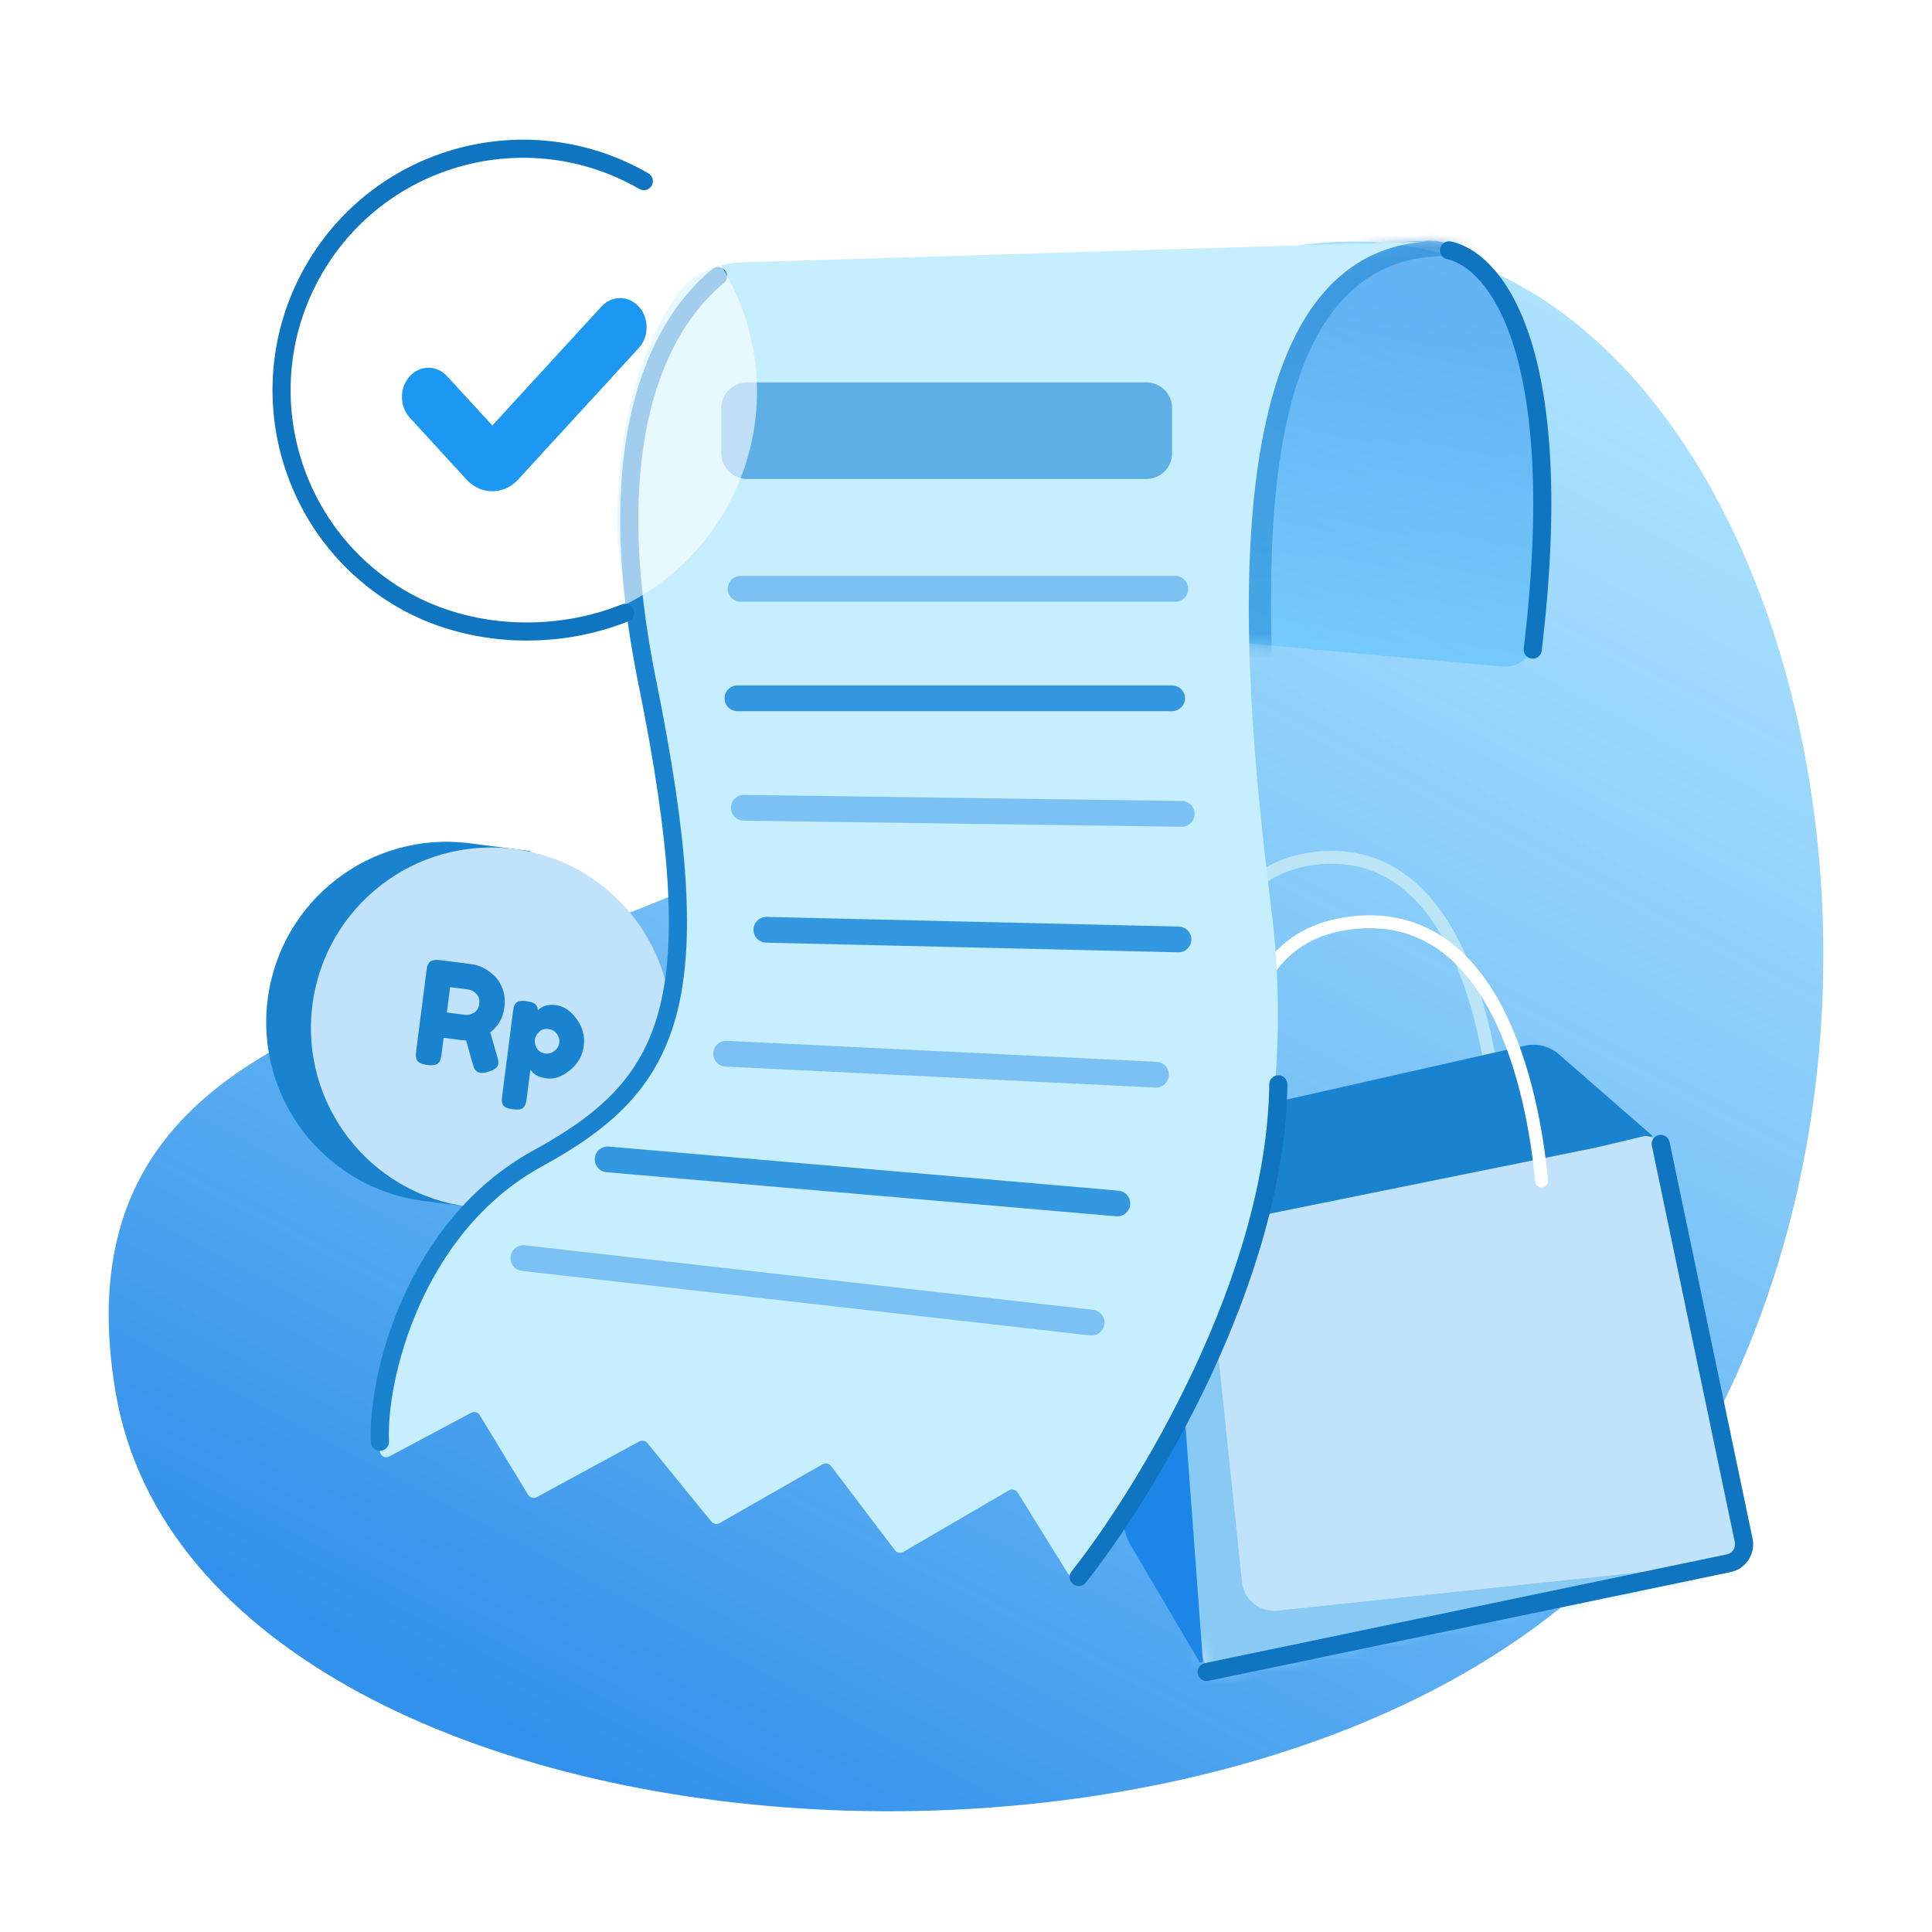 <svg width="160" height="160" viewBox="0 0 160 160" fill="none" xmlns="http://www.w3.org/2000/svg">
<path opacity="0.9" d="M141.362 118.816C117.181 163.646 16.832 158.071 9.578 115.332C2.324 72.592 65.58 86.851 76.173 55.36C82.803 35.649 93.308 24.718 100.941 22.016C141.319 7.567 165.543 73.986 141.362 118.816Z" fill="url(#paint0_linear_129_188)"/>
<path fill-rule="evenodd" clip-rule="evenodd" d="M115.577 73.151C113.786 71.913 111.59 71.283 108.871 71.626C106.163 71.968 104.296 73.166 103.015 74.882C101.72 76.615 101 78.913 100.675 81.476C100.026 86.608 100.986 92.617 101.848 96.759C101.908 97.047 101.723 97.33 101.434 97.39C101.146 97.45 100.863 97.264 100.804 96.976C99.939 92.819 98.944 86.662 99.617 81.342C99.954 78.68 100.714 76.18 102.16 74.244C103.618 72.29 105.749 70.945 108.737 70.568C111.714 70.192 114.174 70.884 116.184 72.274C118.182 73.655 119.706 75.704 120.87 78.005C123.194 82.6 124.143 88.327 124.49 92.201C124.517 92.494 124.3 92.753 124.007 92.78C123.713 92.806 123.454 92.59 123.428 92.296C123.085 88.469 122.151 82.902 119.918 78.487C118.804 76.283 117.381 74.398 115.577 73.151Z" fill="#BBE5F7"/>
<path d="M96.281 101.211L94.155 93.864L126.29 86.601C127.285 86.376 128.329 86.639 129.098 87.31L136.881 94.095L98.151 102.331C97.331 102.505 96.515 102.017 96.281 101.211Z" fill="#1A83CF"/>
<path d="M143.693 129.426L101.563 138.594C100.765 138.768 99.964 138.312 99.705 137.537L96.464 127.814L96.926 102.179L132.262 95.019L136.052 94.117C136.634 93.978 137.216 94.345 137.342 94.929L144.509 128.159C144.633 128.734 144.268 129.301 143.693 129.426Z" fill="#C1E2FB"/>
<mask id="mask0_129_188" style="mask-type:alpha" maskUnits="userSpaceOnUse" x="96" y="94" width="49" height="45">
<path d="M143.693 129.426L101.563 138.594C100.765 138.768 99.964 138.312 99.705 137.537L96.464 127.814L96.926 102.179L132.262 95.019L136.052 94.117C136.634 93.978 137.216 94.345 137.342 94.929L144.509 128.159C144.633 128.734 144.268 129.301 143.693 129.426Z" fill="#C6EEFF"/>
</mask>
<g mask="url(#mask0_129_188)">
<path d="M102.855 131.012L100.2 105.667L95.666 106.467L98.6 140.333L139.933 132.333L141 129.667L105.787 133.386C104.322 133.541 103.009 132.478 102.855 131.012Z" fill="#88CAF4"/>
</g>
<path fill-rule="evenodd" clip-rule="evenodd" d="M118.943 78.507C117.069 77.252 114.769 76.613 111.923 76.961C109.087 77.307 107.134 78.523 105.796 80.258C104.445 82.01 103.694 84.331 103.356 86.918C102.678 92.101 103.68 98.17 104.579 102.355C104.641 102.643 104.457 102.926 104.169 102.988C103.881 103.05 103.598 102.867 103.536 102.579C102.634 98.379 101.595 92.156 102.298 86.78C102.65 84.089 103.443 81.563 104.951 79.607C106.471 77.635 108.688 76.281 111.793 75.902C114.888 75.524 117.445 76.22 119.536 77.62C121.617 79.013 123.206 81.082 124.421 83.407C126.846 88.05 127.835 93.837 128.198 97.751C128.225 98.044 128.009 98.304 127.716 98.331C127.422 98.358 127.163 98.143 127.136 97.849C126.778 93.984 125.804 88.361 123.475 83.901C122.313 81.675 120.828 79.769 118.943 78.507Z" fill="white"/>
<path d="M93.043 125.647L94.155 93.864L97 102.2L99.616 137.517C99.629 137.685 99.404 137.755 99.319 137.61L93.632 127.963C93.219 127.262 93.015 126.459 93.043 125.647Z" fill="#1C85E8"/>
<path fill-rule="evenodd" clip-rule="evenodd" d="M137.38 93.999C137.785 93.914 138.183 94.174 138.267 94.58L145.139 127.412C145.405 128.683 144.59 129.929 143.318 130.194L100.086 139.201C99.681 139.285 99.284 139.025 99.199 138.62C99.115 138.214 99.375 137.817 99.78 137.732L143.013 128.726C143.472 128.63 143.767 128.179 143.671 127.719L136.799 94.887C136.714 94.481 136.974 94.084 137.38 93.999Z" fill="#0F75C1"/>
<path d="M40.104 100.104C40.104 100.104 37.247 99.737 35.078 99.459C26.898 98.408 21.118 90.925 22.169 82.745C23.219 74.565 30.703 68.785 38.883 69.835C40.903 70.095 43.908 70.481 43.908 70.481L40.104 100.104Z" fill="#1A83CF"/>
<path d="M55.495 87.025C54.444 95.205 46.962 100.985 38.781 99.934C30.601 98.884 24.821 91.401 25.872 83.221C26.922 75.04 34.405 69.26 42.586 70.311C50.766 71.362 56.546 78.845 55.495 87.025Z" fill="#C1E2FB"/>
<path d="M41.17 87.456C41.252 87.755 41.285 87.968 41.269 88.095C41.23 88.395 40.953 88.616 40.437 88.759C40.17 88.837 39.957 88.866 39.799 88.846C39.649 88.826 39.527 88.774 39.434 88.69C39.349 88.599 39.288 88.511 39.251 88.426C39.191 88.266 38.975 87.511 38.602 86.162L38.232 86.139L36.739 85.947L36.567 87.286C36.543 87.468 36.518 87.605 36.49 87.698C36.471 87.784 36.422 87.882 36.343 87.992C36.206 88.191 35.884 88.258 35.378 88.193C34.825 88.122 34.52 87.935 34.463 87.63C34.433 87.49 34.435 87.281 34.471 87.005L35.315 80.428C35.339 80.247 35.36 80.113 35.379 80.027C35.407 79.934 35.46 79.833 35.539 79.722C35.677 79.523 35.998 79.456 36.504 79.521L39.063 79.85C39.759 79.939 40.401 80.279 40.992 80.868C41.277 81.154 41.495 81.519 41.647 81.964C41.798 82.409 41.841 82.888 41.775 83.402C41.66 84.295 41.27 84.991 40.603 85.492C40.723 85.933 40.912 86.588 41.17 87.456ZM37.008 83.85L38.525 84.044C38.754 84.074 38.994 84.016 39.245 83.872C39.497 83.728 39.645 83.482 39.69 83.134C39.734 82.787 39.653 82.511 39.446 82.308C39.241 82.097 39.015 81.976 38.77 81.944L37.277 81.752L37.008 83.85Z" fill="#1A83CF"/>
<path d="M41.592 90.726L42.48 83.806C42.504 83.624 42.525 83.49 42.544 83.404C42.571 83.32 42.619 83.225 42.688 83.122C42.827 82.923 43.105 82.85 43.523 82.904C43.942 82.958 44.216 83.049 44.343 83.178C44.48 83.3 44.548 83.465 44.545 83.673C44.898 83.301 45.394 83.156 46.034 83.238C46.682 83.322 47.255 83.704 47.754 84.387C48.252 85.069 48.45 85.813 48.346 86.619C48.243 87.424 47.864 88.094 47.209 88.629C46.562 89.164 45.915 89.39 45.267 89.307C44.619 89.224 44.172 88.981 43.927 88.581L43.619 90.974C43.596 91.156 43.571 91.289 43.544 91.374C43.525 91.46 43.477 91.554 43.399 91.656C43.329 91.768 43.219 91.838 43.071 91.867C42.923 91.896 42.726 91.895 42.481 91.864C42.236 91.832 42.042 91.783 41.898 91.717C41.762 91.651 41.669 91.559 41.62 91.44C41.579 91.322 41.556 91.219 41.552 91.13C41.555 91.042 41.568 90.907 41.592 90.726ZM44.654 85.446C44.445 85.636 44.325 85.857 44.292 86.11C44.26 86.363 44.321 86.608 44.475 86.844C44.638 87.074 44.862 87.207 45.146 87.244C45.439 87.281 45.697 87.21 45.92 87.03C46.152 86.851 46.285 86.631 46.318 86.37C46.352 86.11 46.287 85.865 46.124 85.635C45.962 85.397 45.727 85.258 45.418 85.219C45.118 85.18 44.864 85.256 44.654 85.446Z" fill="#1A83CF"/>
<path opacity="0.5" d="M127.226 52.858C130.082 25.407 122.268 19.446 117.868 19.963C103.5 19.963 96.955 38.426 95.051 49.8C94.804 51.277 95.896 52.608 97.388 52.744L124.361 55.196C125.795 55.327 127.077 54.291 127.226 52.858Z" fill="url(#paint1_linear_129_188)"/>
<mask id="mask1_129_188" style="mask-type:alpha" maskUnits="userSpaceOnUse" x="95" y="19" width="33" height="37">
<path d="M127.226 52.858C130.082 25.407 122.268 19.446 117.868 19.963C103.5 19.963 96.955 38.426 95.051 49.8C94.804 51.277 95.896 52.608 97.388 52.744L124.361 55.196C125.795 55.327 127.077 54.291 127.226 52.858Z" fill="#0760A1"/>
</mask>
<g mask="url(#mask1_129_188)">
<path opacity="0.5" d="M102.4 55.933H105.333C105.333 47.517 103.2 17.8 122.933 21.533C120.8 15.347 113.333 18.244 108.8 19.4C96.853 24.307 99.555 45.8 102.4 55.933Z" fill="#1A83CF"/>
</g>
<path d="M118.243 19.993C118.556 19.973 118.875 19.963 119.201 19.963L118.243 19.993C98.814 21.199 103.349 59.382 105.334 75.697C107.705 95.182 101.494 115.447 89.271 130.33C89.041 130.611 88.604 130.58 88.412 130.271L84.274 123.604C84.122 123.359 83.802 123.279 83.553 123.425L74.809 128.525C74.576 128.661 74.278 128.602 74.115 128.387L68.817 121.403C68.655 121.19 68.36 121.13 68.128 121.262L59.593 126.139C59.367 126.269 59.08 126.215 58.915 126.013L53.613 119.506C53.451 119.307 53.171 119.252 52.946 119.374L44.447 123.988C44.197 124.123 43.885 124.039 43.737 123.796L39.729 117.195C39.582 116.953 39.272 116.868 39.022 117.001L32.241 120.618C31.889 120.806 31.462 120.558 31.458 120.158C31.411 114.403 31.871 104.799 43.657 96.58C48.79 93 54.089 89.182 55.438 83.071C56.703 77.342 57.081 69.785 55.15 61.657C53.66 55.385 51.048 49.306 51.113 42.86C51.173 36.848 52.35 29.823 56.072 24.386C57.262 22.648 59.316 21.794 61.421 21.73L118.243 19.993Z" fill="#C6EEFF"/>
<path d="M59.733 33.8C59.733 32.622 60.688 31.667 61.867 31.667H94.933C96.112 31.667 97.067 32.622 97.067 33.8V37.533C97.067 38.712 96.112 39.667 94.933 39.667H61.867C60.688 39.667 59.733 38.712 59.733 37.533V33.8Z" fill="#5DAFE6"/>
<path fill-rule="evenodd" clip-rule="evenodd" d="M60.268 48.764C60.268 48.174 60.746 47.697 61.335 47.697H97.335C97.924 47.697 98.402 48.174 98.402 48.764C98.402 49.353 97.924 49.83 97.335 49.83H61.335C60.746 49.83 60.268 49.353 60.268 48.764Z" fill="#7BC1F4"/>
<path fill-rule="evenodd" clip-rule="evenodd" d="M60.002 57.83C60.002 57.241 60.479 56.764 61.068 56.764H97.068C97.657 56.764 98.135 57.241 98.135 57.83C98.135 58.419 97.657 58.897 97.068 58.897H61.068C60.479 58.897 60.002 58.419 60.002 57.83Z" fill="#3498E1"/>
<path fill-rule="evenodd" clip-rule="evenodd" d="M60.535 66.882C60.543 66.293 61.028 65.822 61.617 65.83L97.882 66.333C98.471 66.342 98.941 66.826 98.933 67.415C98.925 68.004 98.441 68.475 97.852 68.467L61.587 67.963C60.998 67.955 60.527 67.471 60.535 66.882Z" fill="#7BC1F4"/>
<path fill-rule="evenodd" clip-rule="evenodd" d="M62.4 76.975C62.414 76.386 62.903 75.92 63.492 75.934L97.625 76.734C98.214 76.747 98.68 77.236 98.666 77.825C98.653 78.414 98.164 78.88 97.575 78.866L63.442 78.066C62.853 78.053 62.386 77.564 62.4 76.975Z" fill="#3498E1"/>
<path fill-rule="evenodd" clip-rule="evenodd" d="M59.07 87.213C59.099 86.624 59.599 86.17 60.188 86.199L95.785 87.935C96.374 87.963 96.827 88.463 96.799 89.052C96.77 89.64 96.27 90.094 95.681 90.065L60.084 88.33C59.495 88.301 59.041 87.801 59.07 87.213Z" fill="#7BC1F4"/>
<path fill-rule="evenodd" clip-rule="evenodd" d="M49.26 95.924C49.311 95.337 49.828 94.903 50.415 94.953L92.625 98.604C93.212 98.655 93.647 99.172 93.596 99.759C93.545 100.346 93.028 100.78 92.441 100.729L50.231 97.079C49.644 97.028 49.21 96.511 49.26 95.924Z" fill="#3498E1"/>
<path fill-rule="evenodd" clip-rule="evenodd" d="M91.46 109.654C91.393 110.239 90.865 110.66 90.28 110.593L43.223 105.25C42.638 105.184 42.217 104.656 42.283 104.07C42.35 103.485 42.878 103.064 43.464 103.131L90.52 108.473C91.106 108.54 91.526 109.068 91.46 109.654Z" fill="#7BC1F4"/>
<path fill-rule="evenodd" clip-rule="evenodd" d="M60.049 22.394C60.31 22.715 60.261 23.188 59.94 23.449C55.954 26.687 50.105 35.432 54.335 56.318C57.032 69.632 57.604 78.12 56.014 84.078C54.397 90.132 50.579 93.478 44.894 96.591C39.889 99.332 36.651 103.782 34.694 108.202C32.732 112.633 32.089 116.962 32.216 119.361C32.237 119.774 31.92 120.127 31.506 120.149C31.093 120.171 30.739 119.853 30.718 119.439C30.577 116.772 31.279 112.209 33.322 107.595C35.37 102.969 38.799 98.219 44.173 95.275C49.688 92.255 53.099 89.18 54.564 83.691C56.056 78.104 55.561 69.926 52.865 56.616C48.562 35.368 54.446 25.98 58.994 22.285C59.315 22.023 59.788 22.072 60.049 22.394Z" fill="#1A83CF"/>
<g filter="url(#filter0_b_129_188)">
<path d="M60.046 42.285C54.597 51.723 42.528 54.957 33.09 49.508C23.651 44.059 20.417 31.99 25.867 22.552C31.316 13.113 43.385 9.879 52.823 15.329C62.261 20.778 65.495 32.846 60.046 42.285Z" fill="white" fill-opacity="0.6"/>
</g>
<g filter="url(#filter1_b_129_188)">
<path fill-rule="evenodd" clip-rule="evenodd" d="M52.946 15.649C43.738 10.334 31.965 13.488 26.649 22.695C21.334 31.903 24.488 43.676 33.696 48.992C39.022 52.066 45.908 52.303 51.492 50.053C51.876 49.898 52.313 50.084 52.468 50.468C52.623 50.852 52.437 51.289 52.053 51.444C46.078 53.852 38.705 53.615 32.946 50.291C23.021 44.561 19.62 31.87 25.351 21.945C31.08 12.021 43.771 8.621 53.696 14.351C54.054 14.558 54.177 15.016 53.97 15.375C53.763 15.734 53.304 15.857 52.946 15.649Z" fill="#0F75C1"/>
</g>
<path fill-rule="evenodd" clip-rule="evenodd" d="M52.901 25.385L52.744 25.23C51.884 24.455 50.616 24.506 49.81 25.385L40.773 35.239L37.027 31.155C36.17 30.221 34.792 30.221 33.936 31.155C33.068 32.101 33.068 33.644 33.936 34.59L38.639 39.719C39.82 41.007 41.725 41.007 42.906 39.719L52.901 28.821C53.714 27.933 53.765 26.522 53.053 25.569L52.901 25.385Z" fill="#1C98F2"/>
<path fill-rule="evenodd" clip-rule="evenodd" d="M105.876 89.05C106.291 89.055 106.622 89.396 106.617 89.81C106.508 98.067 103.683 106.666 100.232 114.032C96.778 121.403 92.667 127.599 89.921 131.066C89.664 131.39 89.192 131.445 88.868 131.188C88.543 130.931 88.488 130.459 88.745 130.134C91.421 126.756 95.471 120.659 98.874 113.395C102.281 106.125 105.012 97.747 105.117 89.79C105.122 89.376 105.462 89.045 105.876 89.05Z" fill="#0F75C1"/>
<path fill-rule="evenodd" clip-rule="evenodd" d="M119.268 20.571C119.358 20.166 119.758 19.911 120.163 20.001C122.538 20.529 125.144 22.965 126.782 28.175C128.426 33.405 129.151 41.567 127.678 53.889C127.629 54.3 127.256 54.594 126.844 54.545C126.433 54.495 126.139 54.122 126.189 53.711C127.649 41.499 126.907 33.573 125.351 28.625C123.789 23.657 121.462 21.826 119.837 21.465C119.433 21.376 119.178 20.975 119.268 20.571Z" fill="#0F75C1"/>
<defs>
<filter id="filter0_b_129_188" x="18.953" y="8.415" width="48.007" height="48.007" filterUnits="userSpaceOnUse" color-interpolation-filters="sRGB">
<feFlood flood-opacity="0" result="BackgroundImageFix"/>
<feGaussianBlur in="BackgroundImage" stdDeviation="2.133"/>
<feComposite in2="SourceAlpha" operator="in" result="effect1_backgroundBlur_129_188"/>
<feBlend mode="normal" in="SourceGraphic" in2="effect1_backgroundBlur_129_188" result="shape"/>
</filter>
<filter id="filter1_b_129_188" x="18.3" y="7.3" width="40.037" height="50.015" filterUnits="userSpaceOnUse" color-interpolation-filters="sRGB">
<feFlood flood-opacity="0" result="BackgroundImageFix"/>
<feGaussianBlur in="BackgroundImage" stdDeviation="2.133"/>
<feComposite in2="SourceAlpha" operator="in" result="effect1_backgroundBlur_129_188"/>
<feBlend mode="normal" in="SourceGraphic" in2="effect1_backgroundBlur_129_188" result="shape"/>
</filter>
<linearGradient id="paint0_linear_129_188" x1="23.68" y1="144.767" x2="100.755" y2="-0.383" gradientUnits="userSpaceOnUse">
<stop offset="0.065" stop-color="#1C85E8"/>
<stop offset="1" stop-color="#57C6FF" stop-opacity="0.5"/>
<stop offset="1" stop-color="#57C6FF" stop-opacity="0.5"/>
</linearGradient>
<linearGradient id="paint1_linear_129_188" x1="111.467" y1="24.2" x2="104.919" y2="55.468" gradientUnits="userSpaceOnUse">
<stop stop-color="#1C85E8"/>
<stop offset="1" stop-color="#57C6FF"/>
</linearGradient>
</defs>
</svg>
